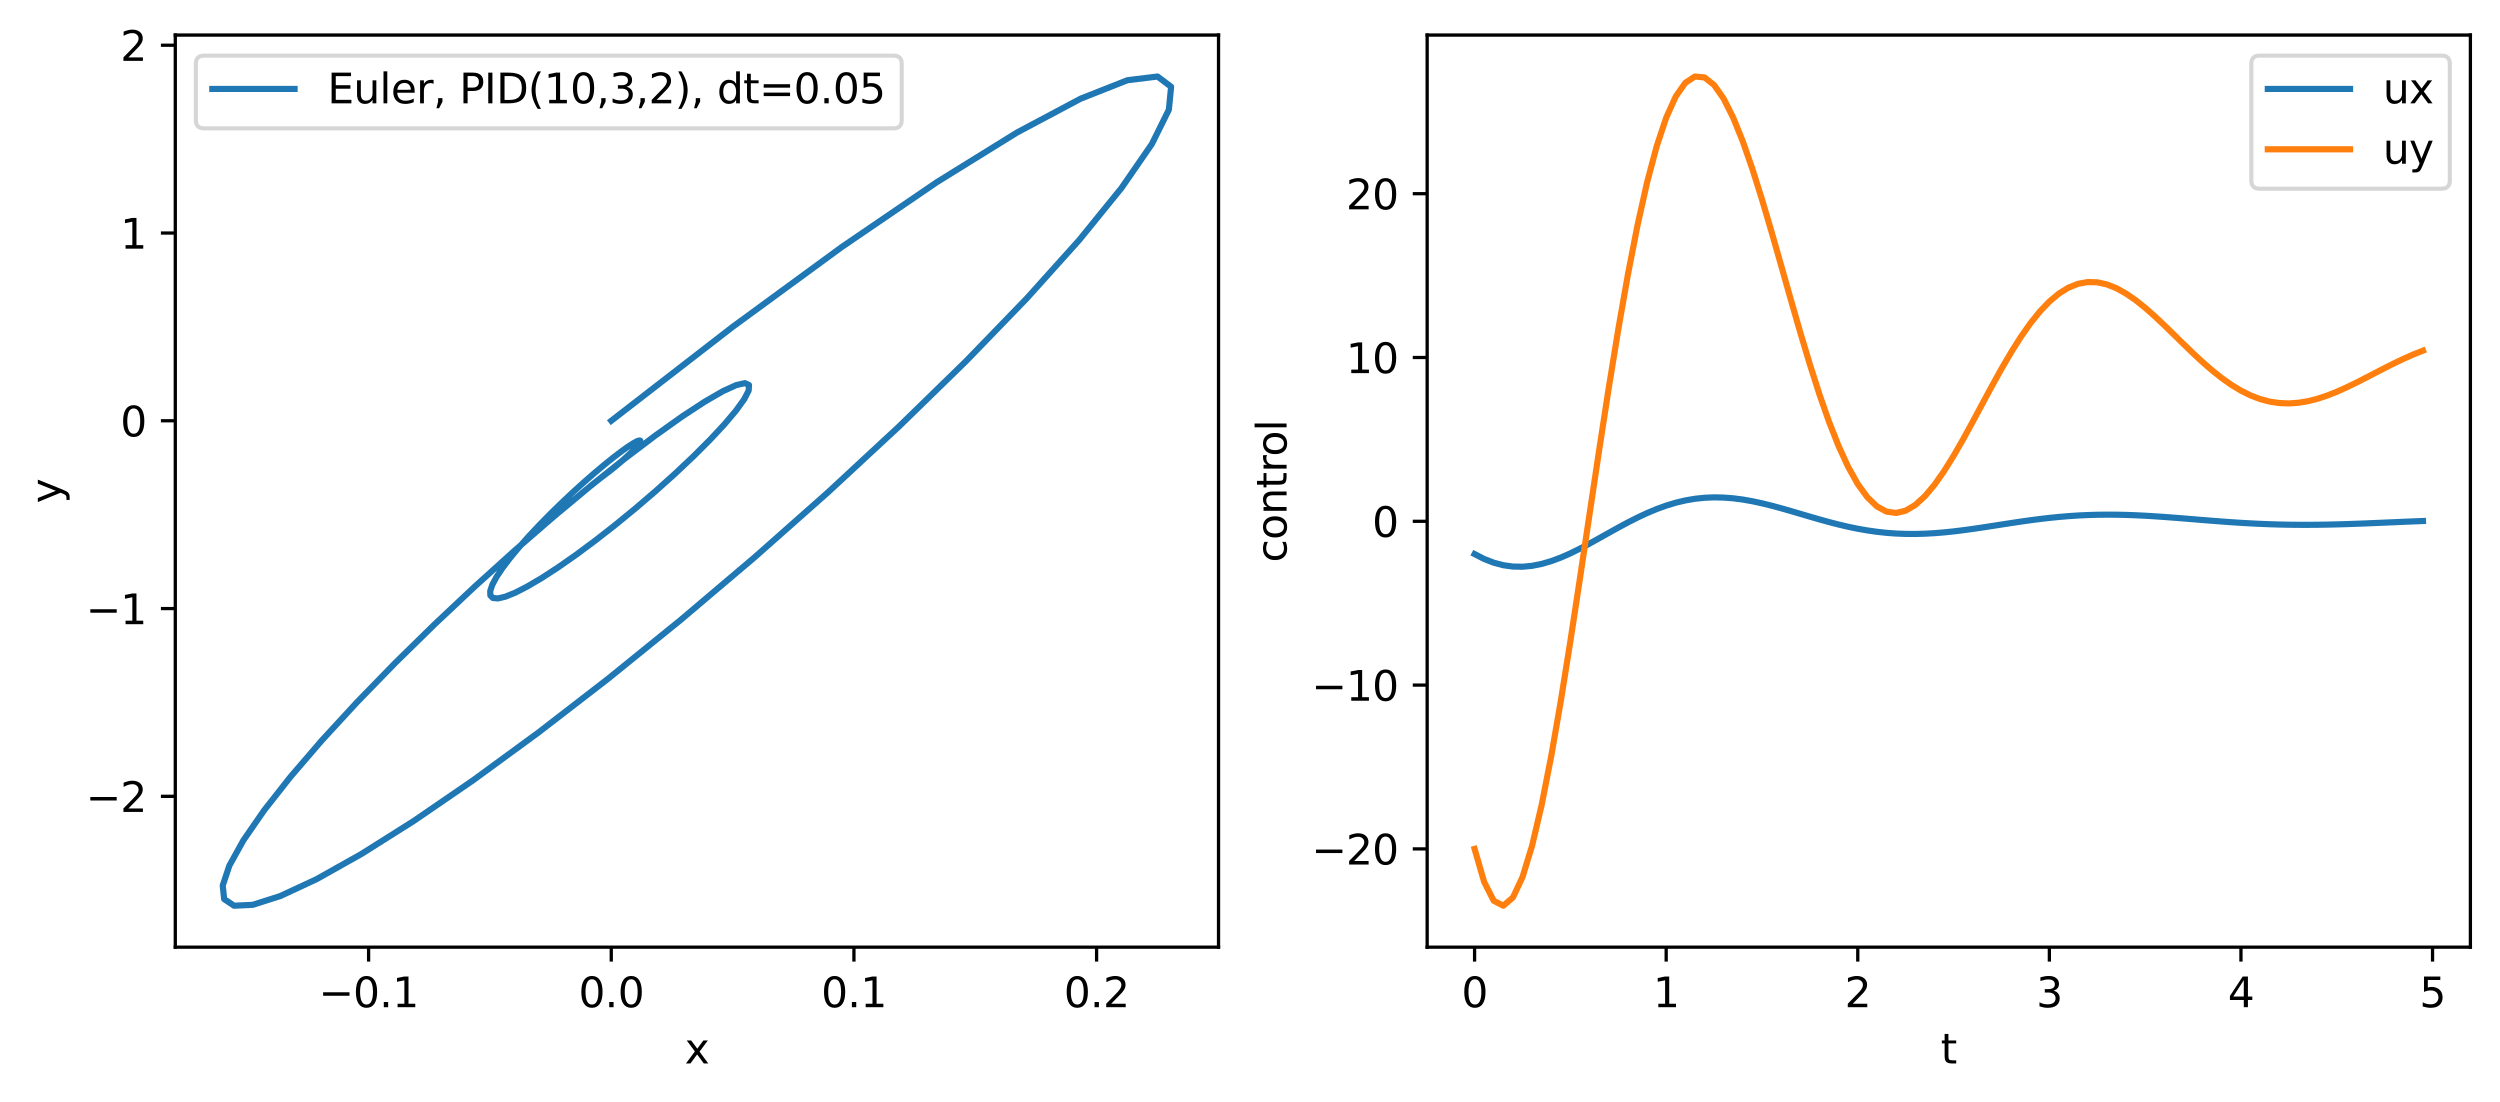 <?xml version="1.0" encoding="utf-8" standalone="no"?>
<!DOCTYPE svg PUBLIC "-//W3C//DTD SVG 1.1//EN"
  "http://www.w3.org/Graphics/SVG/1.1/DTD/svg11.dtd">
<svg xmlns:xlink="http://www.w3.org/1999/xlink" width="607.82pt" height="267.842pt" viewBox="0 0 607.82 267.842" xmlns="http://www.w3.org/2000/svg" version="1.1">
 <defs>
  <style type="text/css">*{stroke-linejoin: round; stroke-linecap: butt}</style>
 </defs>
 <g id="figure_1">
  <g id="patch_1">
   <path d="M 0 267.842 
L 607.82 267.842 
L 607.82 0 
L 0 0 
z
" style="fill: #ffffff"/>
  </g>
  <g id="axes_1">
   <g id="patch_2">
    <path d="M 42.62 230.285 
L 296.257 230.285 
L 296.257 8.525 
L 42.62 8.525 
z
" style="fill: #ffffff"/>
   </g>
   <g id="matplotlib.axis_1">
    <g id="xtick_1">
     <g id="line2d_1">
      <defs>
       <path id="m336a903026" d="M 0 0 
L 0 3.5 
" style="stroke: #000000; stroke-width: 0.8"/>
      </defs>
      <g>
       <use xlink:href="#m336a903026" x="89.617" y="230.285" style="stroke: #000000; stroke-width: 0.8"/>
      </g>
     </g>
     <g id="text_1">
      <!-- −0.1 -->
      <g transform="translate(77.475 244.884) scale(0.1 -0.1)">
       <defs>
        <path id="DejaVuSans-2212" d="M 678 2272 
L 4684 2272 
L 4684 1741 
L 678 1741 
L 678 2272 
z
" transform="scale(0.016)"/>
        <path id="DejaVuSans-30" d="M 2034 4250 
Q 1547 4250 1301 3770 
Q 1056 3291 1056 2328 
Q 1056 1369 1301 889 
Q 1547 409 2034 409 
Q 2525 409 2770 889 
Q 3016 1369 3016 2328 
Q 3016 3291 2770 3770 
Q 2525 4250 2034 4250 
z
M 2034 4750 
Q 2819 4750 3233 4129 
Q 3647 3509 3647 2328 
Q 3647 1150 3233 529 
Q 2819 -91 2034 -91 
Q 1250 -91 836 529 
Q 422 1150 422 2328 
Q 422 3509 836 4129 
Q 1250 4750 2034 4750 
z
" transform="scale(0.016)"/>
        <path id="DejaVuSans-2e" d="M 684 794 
L 1344 794 
L 1344 0 
L 684 0 
L 684 794 
z
" transform="scale(0.016)"/>
        <path id="DejaVuSans-31" d="M 794 531 
L 1825 531 
L 1825 4091 
L 703 3866 
L 703 4441 
L 1819 4666 
L 2450 4666 
L 2450 531 
L 3481 531 
L 3481 0 
L 794 0 
L 794 531 
z
" transform="scale(0.016)"/>
       </defs>
       <use xlink:href="#DejaVuSans-2212"/>
       <use xlink:href="#DejaVuSans-30" x="83.789"/>
       <use xlink:href="#DejaVuSans-2e" x="147.412"/>
       <use xlink:href="#DejaVuSans-31" x="179.199"/>
      </g>
     </g>
    </g>
    <g id="xtick_2">
     <g id="line2d_2">
      <g>
       <use xlink:href="#m336a903026" x="148.615" y="230.285" style="stroke: #000000; stroke-width: 0.8"/>
      </g>
     </g>
     <g id="text_2">
      <!-- 0.0 -->
      <g transform="translate(140.664 244.884) scale(0.1 -0.1)">
       <use xlink:href="#DejaVuSans-30"/>
       <use xlink:href="#DejaVuSans-2e" x="63.623"/>
       <use xlink:href="#DejaVuSans-30" x="95.41"/>
      </g>
     </g>
    </g>
    <g id="xtick_3">
     <g id="line2d_3">
      <g>
       <use xlink:href="#m336a903026" x="207.614" y="230.285" style="stroke: #000000; stroke-width: 0.8"/>
      </g>
     </g>
     <g id="text_3">
      <!-- 0.1 -->
      <g transform="translate(199.663 244.884) scale(0.1 -0.1)">
       <use xlink:href="#DejaVuSans-30"/>
       <use xlink:href="#DejaVuSans-2e" x="63.623"/>
       <use xlink:href="#DejaVuSans-31" x="95.41"/>
      </g>
     </g>
    </g>
    <g id="xtick_4">
     <g id="line2d_4">
      <g>
       <use xlink:href="#m336a903026" x="266.613" y="230.285" style="stroke: #000000; stroke-width: 0.8"/>
      </g>
     </g>
     <g id="text_4">
      <!-- 0.2 -->
      <g transform="translate(258.661 244.884) scale(0.1 -0.1)">
       <defs>
        <path id="DejaVuSans-32" d="M 1228 531 
L 3431 531 
L 3431 0 
L 469 0 
L 469 531 
Q 828 903 1448 1529 
Q 2069 2156 2228 2338 
Q 2531 2678 2651 2914 
Q 2772 3150 2772 3378 
Q 2772 3750 2511 3984 
Q 2250 4219 1831 4219 
Q 1534 4219 1204 4116 
Q 875 4013 500 3803 
L 500 4441 
Q 881 4594 1212 4672 
Q 1544 4750 1819 4750 
Q 2544 4750 2975 4387 
Q 3406 4025 3406 3419 
Q 3406 3131 3298 2873 
Q 3191 2616 2906 2266 
Q 2828 2175 2409 1742 
Q 1991 1309 1228 531 
z
" transform="scale(0.016)"/>
       </defs>
       <use xlink:href="#DejaVuSans-30"/>
       <use xlink:href="#DejaVuSans-2e" x="63.623"/>
       <use xlink:href="#DejaVuSans-32" x="95.41"/>
      </g>
     </g>
    </g>
    <g id="text_5">
     <!-- x -->
     <g transform="translate(166.479 258.562) scale(0.1 -0.1)">
      <defs>
       <path id="DejaVuSans-78" d="M 3513 3500 
L 2247 1797 
L 3578 0 
L 2900 0 
L 1881 1375 
L 863 0 
L 184 0 
L 1544 1831 
L 300 3500 
L 978 3500 
L 1906 2253 
L 2834 3500 
L 3513 3500 
z
" transform="scale(0.016)"/>
      </defs>
      <use xlink:href="#DejaVuSans-78"/>
     </g>
    </g>
   </g>
   <g id="matplotlib.axis_2">
    <g id="ytick_1">
     <g id="line2d_5">
      <defs>
       <path id="m0366678036" d="M 0 0 
L -3.5 0 
" style="stroke: #000000; stroke-width: 0.8"/>
      </defs>
      <g>
       <use xlink:href="#m0366678036" x="42.62" y="193.611" style="stroke: #000000; stroke-width: 0.8"/>
      </g>
     </g>
     <g id="text_6">
      <!-- −2 -->
      <g transform="translate(20.878 197.41) scale(0.1 -0.1)">
       <use xlink:href="#DejaVuSans-2212"/>
       <use xlink:href="#DejaVuSans-32" x="83.789"/>
      </g>
     </g>
    </g>
    <g id="ytick_2">
     <g id="line2d_6">
      <g>
       <use xlink:href="#m0366678036" x="42.62" y="147.958" style="stroke: #000000; stroke-width: 0.8"/>
      </g>
     </g>
     <g id="text_7">
      <!-- −1 -->
      <g transform="translate(20.878 151.757) scale(0.1 -0.1)">
       <use xlink:href="#DejaVuSans-2212"/>
       <use xlink:href="#DejaVuSans-31" x="83.789"/>
      </g>
     </g>
    </g>
    <g id="ytick_3">
     <g id="line2d_7">
      <g>
       <use xlink:href="#m0366678036" x="42.62" y="102.305" style="stroke: #000000; stroke-width: 0.8"/>
      </g>
     </g>
     <g id="text_8">
      <!-- 0 -->
      <g transform="translate(29.258 106.104) scale(0.1 -0.1)">
       <use xlink:href="#DejaVuSans-30"/>
      </g>
     </g>
    </g>
    <g id="ytick_4">
     <g id="line2d_8">
      <g>
       <use xlink:href="#m0366678036" x="42.62" y="56.652" style="stroke: #000000; stroke-width: 0.8"/>
      </g>
     </g>
     <g id="text_9">
      <!-- 1 -->
      <g transform="translate(29.258 60.451) scale(0.1 -0.1)">
       <use xlink:href="#DejaVuSans-31"/>
      </g>
     </g>
    </g>
    <g id="ytick_5">
     <g id="line2d_9">
      <g>
       <use xlink:href="#m0366678036" x="42.62" y="10.999" style="stroke: #000000; stroke-width: 0.8"/>
      </g>
     </g>
     <g id="text_10">
      <!-- 2 -->
      <g transform="translate(29.258 14.798) scale(0.1 -0.1)">
       <use xlink:href="#DejaVuSans-32"/>
      </g>
     </g>
    </g>
    <g id="text_11">
     <!-- y -->
     <g transform="translate(14.798 122.365) rotate(-90) scale(0.1 -0.1)">
      <defs>
       <path id="DejaVuSans-79" d="M 2059 -325 
Q 1816 -950 1584 -1140 
Q 1353 -1331 966 -1331 
L 506 -1331 
L 506 -850 
L 844 -850 
Q 1081 -850 1212 -737 
Q 1344 -625 1503 -206 
L 1606 56 
L 191 3500 
L 800 3500 
L 1894 763 
L 2988 3500 
L 3597 3500 
L 2059 -325 
z
" transform="scale(0.016)"/>
      </defs>
      <use xlink:href="#DejaVuSans-79"/>
     </g>
    </g>
   </g>
   <g id="line2d_10">
    <path d="M 148.615 102.305 
L 178.115 79.479 
L 204.664 60.053 
L 227.821 44.26 
L 247.25 32.229 
L 262.724 23.995 
L 274.123 19.501 
L 281.43 18.605 
L 284.728 21.09 
L 284.186 26.669 
L 280.058 35.004 
L 272.664 45.71 
L 262.383 58.369 
L 249.639 72.543 
L 234.889 87.787 
L 218.61 103.655 
L 201.285 119.715 
L 183.394 135.556 
L 165.399 150.799 
L 147.74 165.1 
L 130.819 178.16 
L 114.998 189.727 
L 100.59 199.602 
L 87.855 207.635 
L 77 213.731 
L 68.173 217.846 
L 61.465 219.986 
L 56.912 220.205 
L 54.495 218.598 
L 54.149 215.297 
L 55.761 210.468 
L 59.178 204.303 
L 64.216 197.014 
L 70.662 188.826 
L 78.282 179.974 
L 86.83 170.693 
L 96.052 161.214 
L 105.693 151.761 
L 115.503 142.543 
L 125.245 133.749 
L 134.695 125.55 
L 143.653 118.091 
L 151.94 111.49 
L 159.404 105.841 
L 165.922 101.206 
L 171.401 97.623 
L 175.778 95.1 
L 179.019 93.621 
L 181.121 93.148 
L 182.106 93.618 
L 182.021 94.954 
L 180.937 97.059 
L 178.944 99.827 
L 176.146 103.142 
L 172.662 106.882 
L 168.62 110.922 
L 164.151 115.138 
L 159.39 119.411 
L 154.472 123.625 
L 149.524 127.676 
L 144.669 131.467 
L 140.019 134.915 
L 135.674 137.951 
L 131.722 140.519 
L 128.236 142.576 
L 125.271 144.098 
L 122.87 145.07 
L 121.059 145.496 
L 119.846 145.39 
L 119.227 144.778 
L 119.183 143.697 
L 119.683 142.194 
L 120.685 140.322 
L 122.137 138.14 
L 123.979 135.71 
L 126.148 133.098 
L 128.574 130.369 
L 131.186 127.587 
L 133.914 124.816 
L 136.688 122.112 
L 139.442 119.528 
L 142.115 117.113 
L 144.649 114.905 
L 146.996 112.939 
L 149.113 111.239 
L 150.966 109.824 
L 152.529 108.704 
L 153.784 107.881 
L 154.723 107.35 
L 155.345 107.101 
L 155.654 107.117 
L 155.666 107.374 
L 155.399 107.848 
L 154.878 108.508 
L 154.133 109.322 
L 153.197 110.256 
L 152.105 111.275 
L 150.894 112.344 
L 149.601 113.431 
L 148.264 114.503 
L 146.918 115.531 
" clip-path="url(#pc3e786c110)" style="fill: none; stroke: #1f77b4; stroke-width: 1.5; stroke-linecap: square"/>
   </g>
   <g id="patch_3">
    <path d="M 42.62 230.285 
L 42.62 8.525 
" style="fill: none; stroke: #000000; stroke-width: 0.8; stroke-linejoin: miter; stroke-linecap: square"/>
   </g>
   <g id="patch_4">
    <path d="M 296.257 230.285 
L 296.257 8.525 
" style="fill: none; stroke: #000000; stroke-width: 0.8; stroke-linejoin: miter; stroke-linecap: square"/>
   </g>
   <g id="patch_5">
    <path d="M 42.62 230.285 
L 296.257 230.285 
" style="fill: none; stroke: #000000; stroke-width: 0.8; stroke-linejoin: miter; stroke-linecap: square"/>
   </g>
   <g id="patch_6">
    <path d="M 42.62 8.525 
L 296.257 8.525 
" style="fill: none; stroke: #000000; stroke-width: 0.8; stroke-linejoin: miter; stroke-linecap: square"/>
   </g>
   <g id="legend_1">
    <g id="patch_7">
     <path d="M 49.62 31.204 
L 217.234 31.204 
Q 219.234 31.204 219.234 29.204 
L 219.234 15.525 
Q 219.234 13.525 217.234 13.525 
L 49.62 13.525 
Q 47.62 13.525 47.62 15.525 
L 47.62 29.204 
Q 47.62 31.204 49.62 31.204 
z
" style="fill: #ffffff; opacity: 0.8; stroke: #cccccc; stroke-linejoin: miter"/>
    </g>
    <g id="line2d_11">
     <path d="M 51.62 21.624 
L 61.62 21.624 
L 71.62 21.624 
" style="fill: none; stroke: #1f77b4; stroke-width: 1.5; stroke-linecap: square"/>
    </g>
    <g id="text_12">
     <!-- Euler, PID(10,3,2), dt=0.05 -->
     <g transform="translate(79.62 25.124) scale(0.1 -0.1)">
      <defs>
       <path id="DejaVuSans-45" d="M 628 4666 
L 3578 4666 
L 3578 4134 
L 1259 4134 
L 1259 2753 
L 3481 2753 
L 3481 2222 
L 1259 2222 
L 1259 531 
L 3634 531 
L 3634 0 
L 628 0 
L 628 4666 
z
" transform="scale(0.016)"/>
       <path id="DejaVuSans-75" d="M 544 1381 
L 544 3500 
L 1119 3500 
L 1119 1403 
Q 1119 906 1312 657 
Q 1506 409 1894 409 
Q 2359 409 2629 706 
Q 2900 1003 2900 1516 
L 2900 3500 
L 3475 3500 
L 3475 0 
L 2900 0 
L 2900 538 
Q 2691 219 2414 64 
Q 2138 -91 1772 -91 
Q 1169 -91 856 284 
Q 544 659 544 1381 
z
M 1991 3584 
L 1991 3584 
z
" transform="scale(0.016)"/>
       <path id="DejaVuSans-6c" d="M 603 4863 
L 1178 4863 
L 1178 0 
L 603 0 
L 603 4863 
z
" transform="scale(0.016)"/>
       <path id="DejaVuSans-65" d="M 3597 1894 
L 3597 1613 
L 953 1613 
Q 991 1019 1311 708 
Q 1631 397 2203 397 
Q 2534 397 2845 478 
Q 3156 559 3463 722 
L 3463 178 
Q 3153 47 2828 -22 
Q 2503 -91 2169 -91 
Q 1331 -91 842 396 
Q 353 884 353 1716 
Q 353 2575 817 3079 
Q 1281 3584 2069 3584 
Q 2775 3584 3186 3129 
Q 3597 2675 3597 1894 
z
M 3022 2063 
Q 3016 2534 2758 2815 
Q 2500 3097 2075 3097 
Q 1594 3097 1305 2825 
Q 1016 2553 972 2059 
L 3022 2063 
z
" transform="scale(0.016)"/>
       <path id="DejaVuSans-72" d="M 2631 2963 
Q 2534 3019 2420 3045 
Q 2306 3072 2169 3072 
Q 1681 3072 1420 2755 
Q 1159 2438 1159 1844 
L 1159 0 
L 581 0 
L 581 3500 
L 1159 3500 
L 1159 2956 
Q 1341 3275 1631 3429 
Q 1922 3584 2338 3584 
Q 2397 3584 2469 3576 
Q 2541 3569 2628 3553 
L 2631 2963 
z
" transform="scale(0.016)"/>
       <path id="DejaVuSans-2c" d="M 750 794 
L 1409 794 
L 1409 256 
L 897 -744 
L 494 -744 
L 750 256 
L 750 794 
z
" transform="scale(0.016)"/>
       <path id="DejaVuSans-20" transform="scale(0.016)"/>
       <path id="DejaVuSans-50" d="M 1259 4147 
L 1259 2394 
L 2053 2394 
Q 2494 2394 2734 2622 
Q 2975 2850 2975 3272 
Q 2975 3691 2734 3919 
Q 2494 4147 2053 4147 
L 1259 4147 
z
M 628 4666 
L 2053 4666 
Q 2838 4666 3239 4311 
Q 3641 3956 3641 3272 
Q 3641 2581 3239 2228 
Q 2838 1875 2053 1875 
L 1259 1875 
L 1259 0 
L 628 0 
L 628 4666 
z
" transform="scale(0.016)"/>
       <path id="DejaVuSans-49" d="M 628 4666 
L 1259 4666 
L 1259 0 
L 628 0 
L 628 4666 
z
" transform="scale(0.016)"/>
       <path id="DejaVuSans-44" d="M 1259 4147 
L 1259 519 
L 2022 519 
Q 2988 519 3436 956 
Q 3884 1394 3884 2338 
Q 3884 3275 3436 3711 
Q 2988 4147 2022 4147 
L 1259 4147 
z
M 628 4666 
L 1925 4666 
Q 3281 4666 3915 4102 
Q 4550 3538 4550 2338 
Q 4550 1131 3912 565 
Q 3275 0 1925 0 
L 628 0 
L 628 4666 
z
" transform="scale(0.016)"/>
       <path id="DejaVuSans-28" d="M 1984 4856 
Q 1566 4138 1362 3434 
Q 1159 2731 1159 2009 
Q 1159 1288 1364 580 
Q 1569 -128 1984 -844 
L 1484 -844 
Q 1016 -109 783 600 
Q 550 1309 550 2009 
Q 550 2706 781 3412 
Q 1013 4119 1484 4856 
L 1984 4856 
z
" transform="scale(0.016)"/>
       <path id="DejaVuSans-33" d="M 2597 2516 
Q 3050 2419 3304 2112 
Q 3559 1806 3559 1356 
Q 3559 666 3084 287 
Q 2609 -91 1734 -91 
Q 1441 -91 1130 -33 
Q 819 25 488 141 
L 488 750 
Q 750 597 1062 519 
Q 1375 441 1716 441 
Q 2309 441 2620 675 
Q 2931 909 2931 1356 
Q 2931 1769 2642 2001 
Q 2353 2234 1838 2234 
L 1294 2234 
L 1294 2753 
L 1863 2753 
Q 2328 2753 2575 2939 
Q 2822 3125 2822 3475 
Q 2822 3834 2567 4026 
Q 2313 4219 1838 4219 
Q 1578 4219 1281 4162 
Q 984 4106 628 3988 
L 628 4550 
Q 988 4650 1302 4700 
Q 1616 4750 1894 4750 
Q 2613 4750 3031 4423 
Q 3450 4097 3450 3541 
Q 3450 3153 3228 2886 
Q 3006 2619 2597 2516 
z
" transform="scale(0.016)"/>
       <path id="DejaVuSans-29" d="M 513 4856 
L 1013 4856 
Q 1481 4119 1714 3412 
Q 1947 2706 1947 2009 
Q 1947 1309 1714 600 
Q 1481 -109 1013 -844 
L 513 -844 
Q 928 -128 1133 580 
Q 1338 1288 1338 2009 
Q 1338 2731 1133 3434 
Q 928 4138 513 4856 
z
" transform="scale(0.016)"/>
       <path id="DejaVuSans-64" d="M 2906 2969 
L 2906 4863 
L 3481 4863 
L 3481 0 
L 2906 0 
L 2906 525 
Q 2725 213 2448 61 
Q 2172 -91 1784 -91 
Q 1150 -91 751 415 
Q 353 922 353 1747 
Q 353 2572 751 3078 
Q 1150 3584 1784 3584 
Q 2172 3584 2448 3432 
Q 2725 3281 2906 2969 
z
M 947 1747 
Q 947 1113 1208 752 
Q 1469 391 1925 391 
Q 2381 391 2643 752 
Q 2906 1113 2906 1747 
Q 2906 2381 2643 2742 
Q 2381 3103 1925 3103 
Q 1469 3103 1208 2742 
Q 947 2381 947 1747 
z
" transform="scale(0.016)"/>
       <path id="DejaVuSans-74" d="M 1172 4494 
L 1172 3500 
L 2356 3500 
L 2356 3053 
L 1172 3053 
L 1172 1153 
Q 1172 725 1289 603 
Q 1406 481 1766 481 
L 2356 481 
L 2356 0 
L 1766 0 
Q 1100 0 847 248 
Q 594 497 594 1153 
L 594 3053 
L 172 3053 
L 172 3500 
L 594 3500 
L 594 4494 
L 1172 4494 
z
" transform="scale(0.016)"/>
       <path id="DejaVuSans-3d" d="M 678 2906 
L 4684 2906 
L 4684 2381 
L 678 2381 
L 678 2906 
z
M 678 1631 
L 4684 1631 
L 4684 1100 
L 678 1100 
L 678 1631 
z
" transform="scale(0.016)"/>
       <path id="DejaVuSans-35" d="M 691 4666 
L 3169 4666 
L 3169 4134 
L 1269 4134 
L 1269 2991 
Q 1406 3038 1543 3061 
Q 1681 3084 1819 3084 
Q 2600 3084 3056 2656 
Q 3513 2228 3513 1497 
Q 3513 744 3044 326 
Q 2575 -91 1722 -91 
Q 1428 -91 1123 -41 
Q 819 9 494 109 
L 494 744 
Q 775 591 1075 516 
Q 1375 441 1709 441 
Q 2250 441 2565 725 
Q 2881 1009 2881 1497 
Q 2881 1984 2565 2268 
Q 2250 2553 1709 2553 
Q 1456 2553 1204 2497 
Q 953 2441 691 2322 
L 691 4666 
z
" transform="scale(0.016)"/>
      </defs>
      <use xlink:href="#DejaVuSans-45"/>
      <use xlink:href="#DejaVuSans-75" x="63.184"/>
      <use xlink:href="#DejaVuSans-6c" x="126.562"/>
      <use xlink:href="#DejaVuSans-65" x="154.346"/>
      <use xlink:href="#DejaVuSans-72" x="215.869"/>
      <use xlink:href="#DejaVuSans-2c" x="256.982"/>
      <use xlink:href="#DejaVuSans-20" x="288.77"/>
      <use xlink:href="#DejaVuSans-50" x="320.557"/>
      <use xlink:href="#DejaVuSans-49" x="380.859"/>
      <use xlink:href="#DejaVuSans-44" x="410.352"/>
      <use xlink:href="#DejaVuSans-28" x="487.354"/>
      <use xlink:href="#DejaVuSans-31" x="526.367"/>
      <use xlink:href="#DejaVuSans-30" x="589.99"/>
      <use xlink:href="#DejaVuSans-2c" x="653.613"/>
      <use xlink:href="#DejaVuSans-33" x="685.4"/>
      <use xlink:href="#DejaVuSans-2c" x="749.023"/>
      <use xlink:href="#DejaVuSans-32" x="780.811"/>
      <use xlink:href="#DejaVuSans-29" x="844.434"/>
      <use xlink:href="#DejaVuSans-2c" x="883.447"/>
      <use xlink:href="#DejaVuSans-20" x="915.234"/>
      <use xlink:href="#DejaVuSans-64" x="947.021"/>
      <use xlink:href="#DejaVuSans-74" x="1010.498"/>
      <use xlink:href="#DejaVuSans-3d" x="1049.707"/>
      <use xlink:href="#DejaVuSans-30" x="1133.496"/>
      <use xlink:href="#DejaVuSans-2e" x="1197.119"/>
      <use xlink:href="#DejaVuSans-30" x="1228.906"/>
      <use xlink:href="#DejaVuSans-35" x="1292.529"/>
     </g>
    </g>
   </g>
  </g>
  <g id="axes_2">
   <g id="patch_8">
    <path d="M 346.984 230.285 
L 600.62 230.285 
L 600.62 8.525 
L 346.984 8.525 
z
" style="fill: #ffffff"/>
   </g>
   <g id="matplotlib.axis_3">
    <g id="xtick_5">
     <g id="line2d_12">
      <g>
       <use xlink:href="#m336a903026" x="358.513" y="230.285" style="stroke: #000000; stroke-width: 0.8"/>
      </g>
     </g>
     <g id="text_13">
      <!-- 0 -->
      <g transform="translate(355.332 244.884) scale(0.1 -0.1)">
       <use xlink:href="#DejaVuSans-30"/>
      </g>
     </g>
    </g>
    <g id="xtick_6">
     <g id="line2d_13">
      <g>
       <use xlink:href="#m336a903026" x="405.094" y="230.285" style="stroke: #000000; stroke-width: 0.8"/>
      </g>
     </g>
     <g id="text_14">
      <!-- 1 -->
      <g transform="translate(401.913 244.884) scale(0.1 -0.1)">
       <use xlink:href="#DejaVuSans-31"/>
      </g>
     </g>
    </g>
    <g id="xtick_7">
     <g id="line2d_14">
      <g>
       <use xlink:href="#m336a903026" x="451.676" y="230.285" style="stroke: #000000; stroke-width: 0.8"/>
      </g>
     </g>
     <g id="text_15">
      <!-- 2 -->
      <g transform="translate(448.495 244.884) scale(0.1 -0.1)">
       <use xlink:href="#DejaVuSans-32"/>
      </g>
     </g>
    </g>
    <g id="xtick_8">
     <g id="line2d_15">
      <g>
       <use xlink:href="#m336a903026" x="498.257" y="230.285" style="stroke: #000000; stroke-width: 0.8"/>
      </g>
     </g>
     <g id="text_16">
      <!-- 3 -->
      <g transform="translate(495.076 244.884) scale(0.1 -0.1)">
       <use xlink:href="#DejaVuSans-33"/>
      </g>
     </g>
    </g>
    <g id="xtick_9">
     <g id="line2d_16">
      <g>
       <use xlink:href="#m336a903026" x="544.839" y="230.285" style="stroke: #000000; stroke-width: 0.8"/>
      </g>
     </g>
     <g id="text_17">
      <!-- 4 -->
      <g transform="translate(541.658 244.884) scale(0.1 -0.1)">
       <defs>
        <path id="DejaVuSans-34" d="M 2419 4116 
L 825 1625 
L 2419 1625 
L 2419 4116 
z
M 2253 4666 
L 3047 4666 
L 3047 1625 
L 3713 1625 
L 3713 1100 
L 3047 1100 
L 3047 0 
L 2419 0 
L 2419 1100 
L 313 1100 
L 313 1709 
L 2253 4666 
z
" transform="scale(0.016)"/>
       </defs>
       <use xlink:href="#DejaVuSans-34"/>
      </g>
     </g>
    </g>
    <g id="xtick_10">
     <g id="line2d_17">
      <g>
       <use xlink:href="#m336a903026" x="591.42" y="230.285" style="stroke: #000000; stroke-width: 0.8"/>
      </g>
     </g>
     <g id="text_18">
      <!-- 5 -->
      <g transform="translate(588.239 244.884) scale(0.1 -0.1)">
       <use xlink:href="#DejaVuSans-35"/>
      </g>
     </g>
    </g>
    <g id="text_19">
     <!-- t -->
     <g transform="translate(471.842 258.562) scale(0.1 -0.1)">
      <use xlink:href="#DejaVuSans-74"/>
     </g>
    </g>
   </g>
   <g id="matplotlib.axis_4">
    <g id="ytick_6">
     <g id="line2d_18">
      <g>
       <use xlink:href="#m0366678036" x="346.984" y="206.389" style="stroke: #000000; stroke-width: 0.8"/>
      </g>
     </g>
     <g id="text_20">
      <!-- −20 -->
      <g transform="translate(318.879 210.188) scale(0.1 -0.1)">
       <use xlink:href="#DejaVuSans-2212"/>
       <use xlink:href="#DejaVuSans-32" x="83.789"/>
       <use xlink:href="#DejaVuSans-30" x="147.412"/>
      </g>
     </g>
    </g>
    <g id="ytick_7">
     <g id="line2d_19">
      <g>
       <use xlink:href="#m0366678036" x="346.984" y="166.565" style="stroke: #000000; stroke-width: 0.8"/>
      </g>
     </g>
     <g id="text_21">
      <!-- −10 -->
      <g transform="translate(318.879 170.364) scale(0.1 -0.1)">
       <use xlink:href="#DejaVuSans-2212"/>
       <use xlink:href="#DejaVuSans-31" x="83.789"/>
       <use xlink:href="#DejaVuSans-30" x="147.412"/>
      </g>
     </g>
    </g>
    <g id="ytick_8">
     <g id="line2d_20">
      <g>
       <use xlink:href="#m0366678036" x="346.984" y="126.742" style="stroke: #000000; stroke-width: 0.8"/>
      </g>
     </g>
     <g id="text_22">
      <!-- 0 -->
      <g transform="translate(333.621 130.541) scale(0.1 -0.1)">
       <use xlink:href="#DejaVuSans-30"/>
      </g>
     </g>
    </g>
    <g id="ytick_9">
     <g id="line2d_21">
      <g>
       <use xlink:href="#m0366678036" x="346.984" y="86.919" style="stroke: #000000; stroke-width: 0.8"/>
      </g>
     </g>
     <g id="text_23">
      <!-- 10 -->
      <g transform="translate(327.259 90.718) scale(0.1 -0.1)">
       <use xlink:href="#DejaVuSans-31"/>
       <use xlink:href="#DejaVuSans-30" x="63.623"/>
      </g>
     </g>
    </g>
    <g id="ytick_10">
     <g id="line2d_22">
      <g>
       <use xlink:href="#m0366678036" x="346.984" y="47.095" style="stroke: #000000; stroke-width: 0.8"/>
      </g>
     </g>
     <g id="text_24">
      <!-- 20 -->
      <g transform="translate(327.259 50.894) scale(0.1 -0.1)">
       <use xlink:href="#DejaVuSans-32"/>
       <use xlink:href="#DejaVuSans-30" x="63.623"/>
      </g>
     </g>
    </g>
    <g id="text_25">
     <!-- control -->
     <g transform="translate(312.8 136.734) rotate(-90) scale(0.1 -0.1)">
      <defs>
       <path id="DejaVuSans-63" d="M 3122 3366 
L 3122 2828 
Q 2878 2963 2633 3030 
Q 2388 3097 2138 3097 
Q 1578 3097 1268 2742 
Q 959 2388 959 1747 
Q 959 1106 1268 751 
Q 1578 397 2138 397 
Q 2388 397 2633 464 
Q 2878 531 3122 666 
L 3122 134 
Q 2881 22 2623 -34 
Q 2366 -91 2075 -91 
Q 1284 -91 818 406 
Q 353 903 353 1747 
Q 353 2603 823 3093 
Q 1294 3584 2113 3584 
Q 2378 3584 2631 3529 
Q 2884 3475 3122 3366 
z
" transform="scale(0.016)"/>
       <path id="DejaVuSans-6f" d="M 1959 3097 
Q 1497 3097 1228 2736 
Q 959 2375 959 1747 
Q 959 1119 1226 758 
Q 1494 397 1959 397 
Q 2419 397 2687 759 
Q 2956 1122 2956 1747 
Q 2956 2369 2687 2733 
Q 2419 3097 1959 3097 
z
M 1959 3584 
Q 2709 3584 3137 3096 
Q 3566 2609 3566 1747 
Q 3566 888 3137 398 
Q 2709 -91 1959 -91 
Q 1206 -91 779 398 
Q 353 888 353 1747 
Q 353 2609 779 3096 
Q 1206 3584 1959 3584 
z
" transform="scale(0.016)"/>
       <path id="DejaVuSans-6e" d="M 3513 2113 
L 3513 0 
L 2938 0 
L 2938 2094 
Q 2938 2591 2744 2837 
Q 2550 3084 2163 3084 
Q 1697 3084 1428 2787 
Q 1159 2491 1159 1978 
L 1159 0 
L 581 0 
L 581 3500 
L 1159 3500 
L 1159 2956 
Q 1366 3272 1645 3428 
Q 1925 3584 2291 3584 
Q 2894 3584 3203 3211 
Q 3513 2838 3513 2113 
z
" transform="scale(0.016)"/>
      </defs>
      <use xlink:href="#DejaVuSans-63"/>
      <use xlink:href="#DejaVuSans-6f" x="54.98"/>
      <use xlink:href="#DejaVuSans-6e" x="116.162"/>
      <use xlink:href="#DejaVuSans-74" x="179.541"/>
      <use xlink:href="#DejaVuSans-72" x="218.75"/>
      <use xlink:href="#DejaVuSans-6f" x="257.613"/>
      <use xlink:href="#DejaVuSans-6c" x="318.795"/>
     </g>
    </g>
   </g>
   <g id="line2d_23">
    <path d="M 358.513 134.707 
L 360.842 135.901 
L 363.171 136.807 
L 365.5 137.421 
L 367.829 137.744 
L 370.158 137.788 
L 372.487 137.569 
L 374.816 137.106 
L 377.145 136.427 
L 379.475 135.56 
L 381.804 134.536 
L 384.133 133.391 
L 386.462 132.158 
L 388.791 130.871 
L 391.12 129.565 
L 393.449 128.271 
L 395.778 127.02 
L 398.107 125.838 
L 400.436 124.749 
L 402.765 123.773 
L 405.094 122.927 
L 407.423 122.222 
L 409.753 121.668 
L 412.082 121.267 
L 414.411 121.02 
L 416.74 120.924 
L 419.069 120.972 
L 421.398 121.153 
L 423.727 121.456 
L 426.056 121.866 
L 428.385 122.367 
L 430.714 122.941 
L 433.043 123.57 
L 435.372 124.237 
L 437.701 124.923 
L 440.031 125.611 
L 442.36 126.284 
L 444.689 126.927 
L 447.018 127.527 
L 449.347 128.073 
L 451.676 128.554 
L 454.005 128.963 
L 456.334 129.295 
L 458.663 129.547 
L 460.992 129.718 
L 463.321 129.807 
L 465.65 129.819 
L 467.979 129.758 
L 470.309 129.629 
L 472.638 129.44 
L 474.967 129.198 
L 477.296 128.913 
L 479.625 128.594 
L 481.954 128.251 
L 484.283 127.893 
L 486.612 127.529 
L 488.941 127.169 
L 491.27 126.821 
L 493.599 126.492 
L 495.928 126.189 
L 498.257 125.917 
L 500.587 125.682 
L 502.916 125.486 
L 505.245 125.332 
L 507.574 125.22 
L 509.903 125.152 
L 512.232 125.125 
L 514.561 125.138 
L 516.89 125.189 
L 519.219 125.273 
L 521.548 125.387 
L 523.877 125.527 
L 526.206 125.687 
L 528.535 125.862 
L 530.864 126.047 
L 533.194 126.238 
L 535.523 126.43 
L 537.852 126.617 
L 540.181 126.796 
L 542.51 126.963 
L 544.839 127.115 
L 547.168 127.248 
L 549.497 127.362 
L 551.826 127.455 
L 554.155 127.525 
L 556.484 127.572 
L 558.813 127.597 
L 561.142 127.6 
L 563.472 127.583 
L 565.801 127.547 
L 568.13 127.494 
L 570.459 127.427 
L 572.788 127.347 
L 575.117 127.259 
L 577.446 127.163 
L 579.775 127.063 
L 582.104 126.962 
L 584.433 126.862 
L 586.762 126.765 
L 589.091 126.673 
" clip-path="url(#p1543dd1a13)" style="fill: none; stroke: #1f77b4; stroke-width: 1.5; stroke-linecap: square"/>
   </g>
   <g id="line2d_24">
    <path d="M 358.513 206.389 
L 360.842 214.433 
L 363.171 219.005 
L 365.5 220.205 
L 367.829 218.21 
L 370.158 213.26 
L 372.487 205.65 
L 374.816 195.722 
L 377.145 183.849 
L 379.475 170.431 
L 381.804 155.879 
L 384.133 140.605 
L 386.462 125.014 
L 388.791 109.494 
L 391.12 94.408 
L 393.449 80.087 
L 395.778 66.823 
L 398.107 54.866 
L 400.436 44.42 
L 402.765 35.64 
L 405.094 28.634 
L 407.423 23.459 
L 409.753 20.127 
L 412.082 18.605 
L 414.411 18.821 
L 416.74 20.663 
L 419.069 23.989 
L 421.398 28.63 
L 423.727 34.398 
L 426.056 41.088 
L 428.385 48.484 
L 430.714 56.37 
L 433.043 64.528 
L 435.372 72.75 
L 437.701 80.836 
L 440.031 88.604 
L 442.36 95.888 
L 444.689 102.546 
L 447.018 108.457 
L 449.347 113.527 
L 451.676 117.687 
L 454.005 120.892 
L 456.334 123.125 
L 458.663 124.392 
L 460.992 124.721 
L 463.321 124.161 
L 465.65 122.778 
L 467.979 120.656 
L 470.309 117.888 
L 472.638 114.58 
L 474.967 110.843 
L 477.296 106.79 
L 479.625 102.536 
L 481.954 98.195 
L 484.283 93.874 
L 486.612 89.674 
L 488.941 85.687 
L 491.27 81.995 
L 493.599 78.667 
L 495.928 75.76 
L 498.257 73.316 
L 500.587 71.366 
L 502.916 69.926 
L 505.245 68.999 
L 507.574 68.576 
L 509.903 68.636 
L 512.232 69.148 
L 514.561 70.074 
L 516.89 71.366 
L 519.219 72.971 
L 521.548 74.832 
L 523.877 76.89 
L 526.206 79.083 
L 528.535 81.353 
L 530.864 83.64 
L 533.194 85.889 
L 535.523 88.049 
L 537.852 90.075 
L 540.181 91.926 
L 542.51 93.569 
L 544.839 94.978 
L 547.168 96.133 
L 549.497 97.023 
L 551.826 97.643 
L 554.155 97.993 
L 556.484 98.083 
L 558.813 97.925 
L 561.142 97.538 
L 563.472 96.946 
L 565.801 96.174 
L 568.13 95.252 
L 570.459 94.21 
L 572.788 93.081 
L 575.117 91.896 
L 577.446 90.687 
L 579.775 89.483 
L 582.104 88.314 
L 584.433 87.204 
L 586.762 86.175 
L 589.091 85.249 
" clip-path="url(#p1543dd1a13)" style="fill: none; stroke: #ff7f0e; stroke-width: 1.5; stroke-linecap: square"/>
   </g>
   <g id="patch_9">
    <path d="M 346.984 230.285 
L 346.984 8.525 
" style="fill: none; stroke: #000000; stroke-width: 0.8; stroke-linejoin: miter; stroke-linecap: square"/>
   </g>
   <g id="patch_10">
    <path d="M 600.62 230.285 
L 600.62 8.525 
" style="fill: none; stroke: #000000; stroke-width: 0.8; stroke-linejoin: miter; stroke-linecap: square"/>
   </g>
   <g id="patch_11">
    <path d="M 346.984 230.285 
L 600.62 230.285 
" style="fill: none; stroke: #000000; stroke-width: 0.8; stroke-linejoin: miter; stroke-linecap: square"/>
   </g>
   <g id="patch_12">
    <path d="M 346.984 8.525 
L 600.62 8.525 
" style="fill: none; stroke: #000000; stroke-width: 0.8; stroke-linejoin: miter; stroke-linecap: square"/>
   </g>
   <g id="legend_2">
    <g id="patch_13">
     <path d="M 549.364 45.882 
L 593.62 45.882 
Q 595.62 45.882 595.62 43.882 
L 595.62 15.525 
Q 595.62 13.525 593.62 13.525 
L 549.364 13.525 
Q 547.364 13.525 547.364 15.525 
L 547.364 43.882 
Q 547.364 45.882 549.364 45.882 
z
" style="fill: #ffffff; opacity: 0.8; stroke: #cccccc; stroke-linejoin: miter"/>
    </g>
    <g id="line2d_25">
     <path d="M 551.364 21.624 
L 561.364 21.624 
L 571.364 21.624 
" style="fill: none; stroke: #1f77b4; stroke-width: 1.5; stroke-linecap: square"/>
    </g>
    <g id="text_26">
     <!-- ux -->
     <g transform="translate(579.364 25.124) scale(0.1 -0.1)">
      <use xlink:href="#DejaVuSans-75"/>
      <use xlink:href="#DejaVuSans-78" x="63.379"/>
     </g>
    </g>
    <g id="line2d_26">
     <path d="M 551.364 36.302 
L 561.364 36.302 
L 571.364 36.302 
" style="fill: none; stroke: #ff7f0e; stroke-width: 1.5; stroke-linecap: square"/>
    </g>
    <g id="text_27">
     <!-- uy -->
     <g transform="translate(579.364 39.802) scale(0.1 -0.1)">
      <use xlink:href="#DejaVuSans-75"/>
      <use xlink:href="#DejaVuSans-79" x="63.379"/>
     </g>
    </g>
   </g>
  </g>
 </g>
 <defs>
  <clipPath id="pc3e786c110">
   <rect x="42.62" y="8.525" width="253.636" height="221.76"/>
  </clipPath>
  <clipPath id="p1543dd1a13">
   <rect x="346.984" y="8.525" width="253.636" height="221.76"/>
  </clipPath>
 </defs>
</svg>
